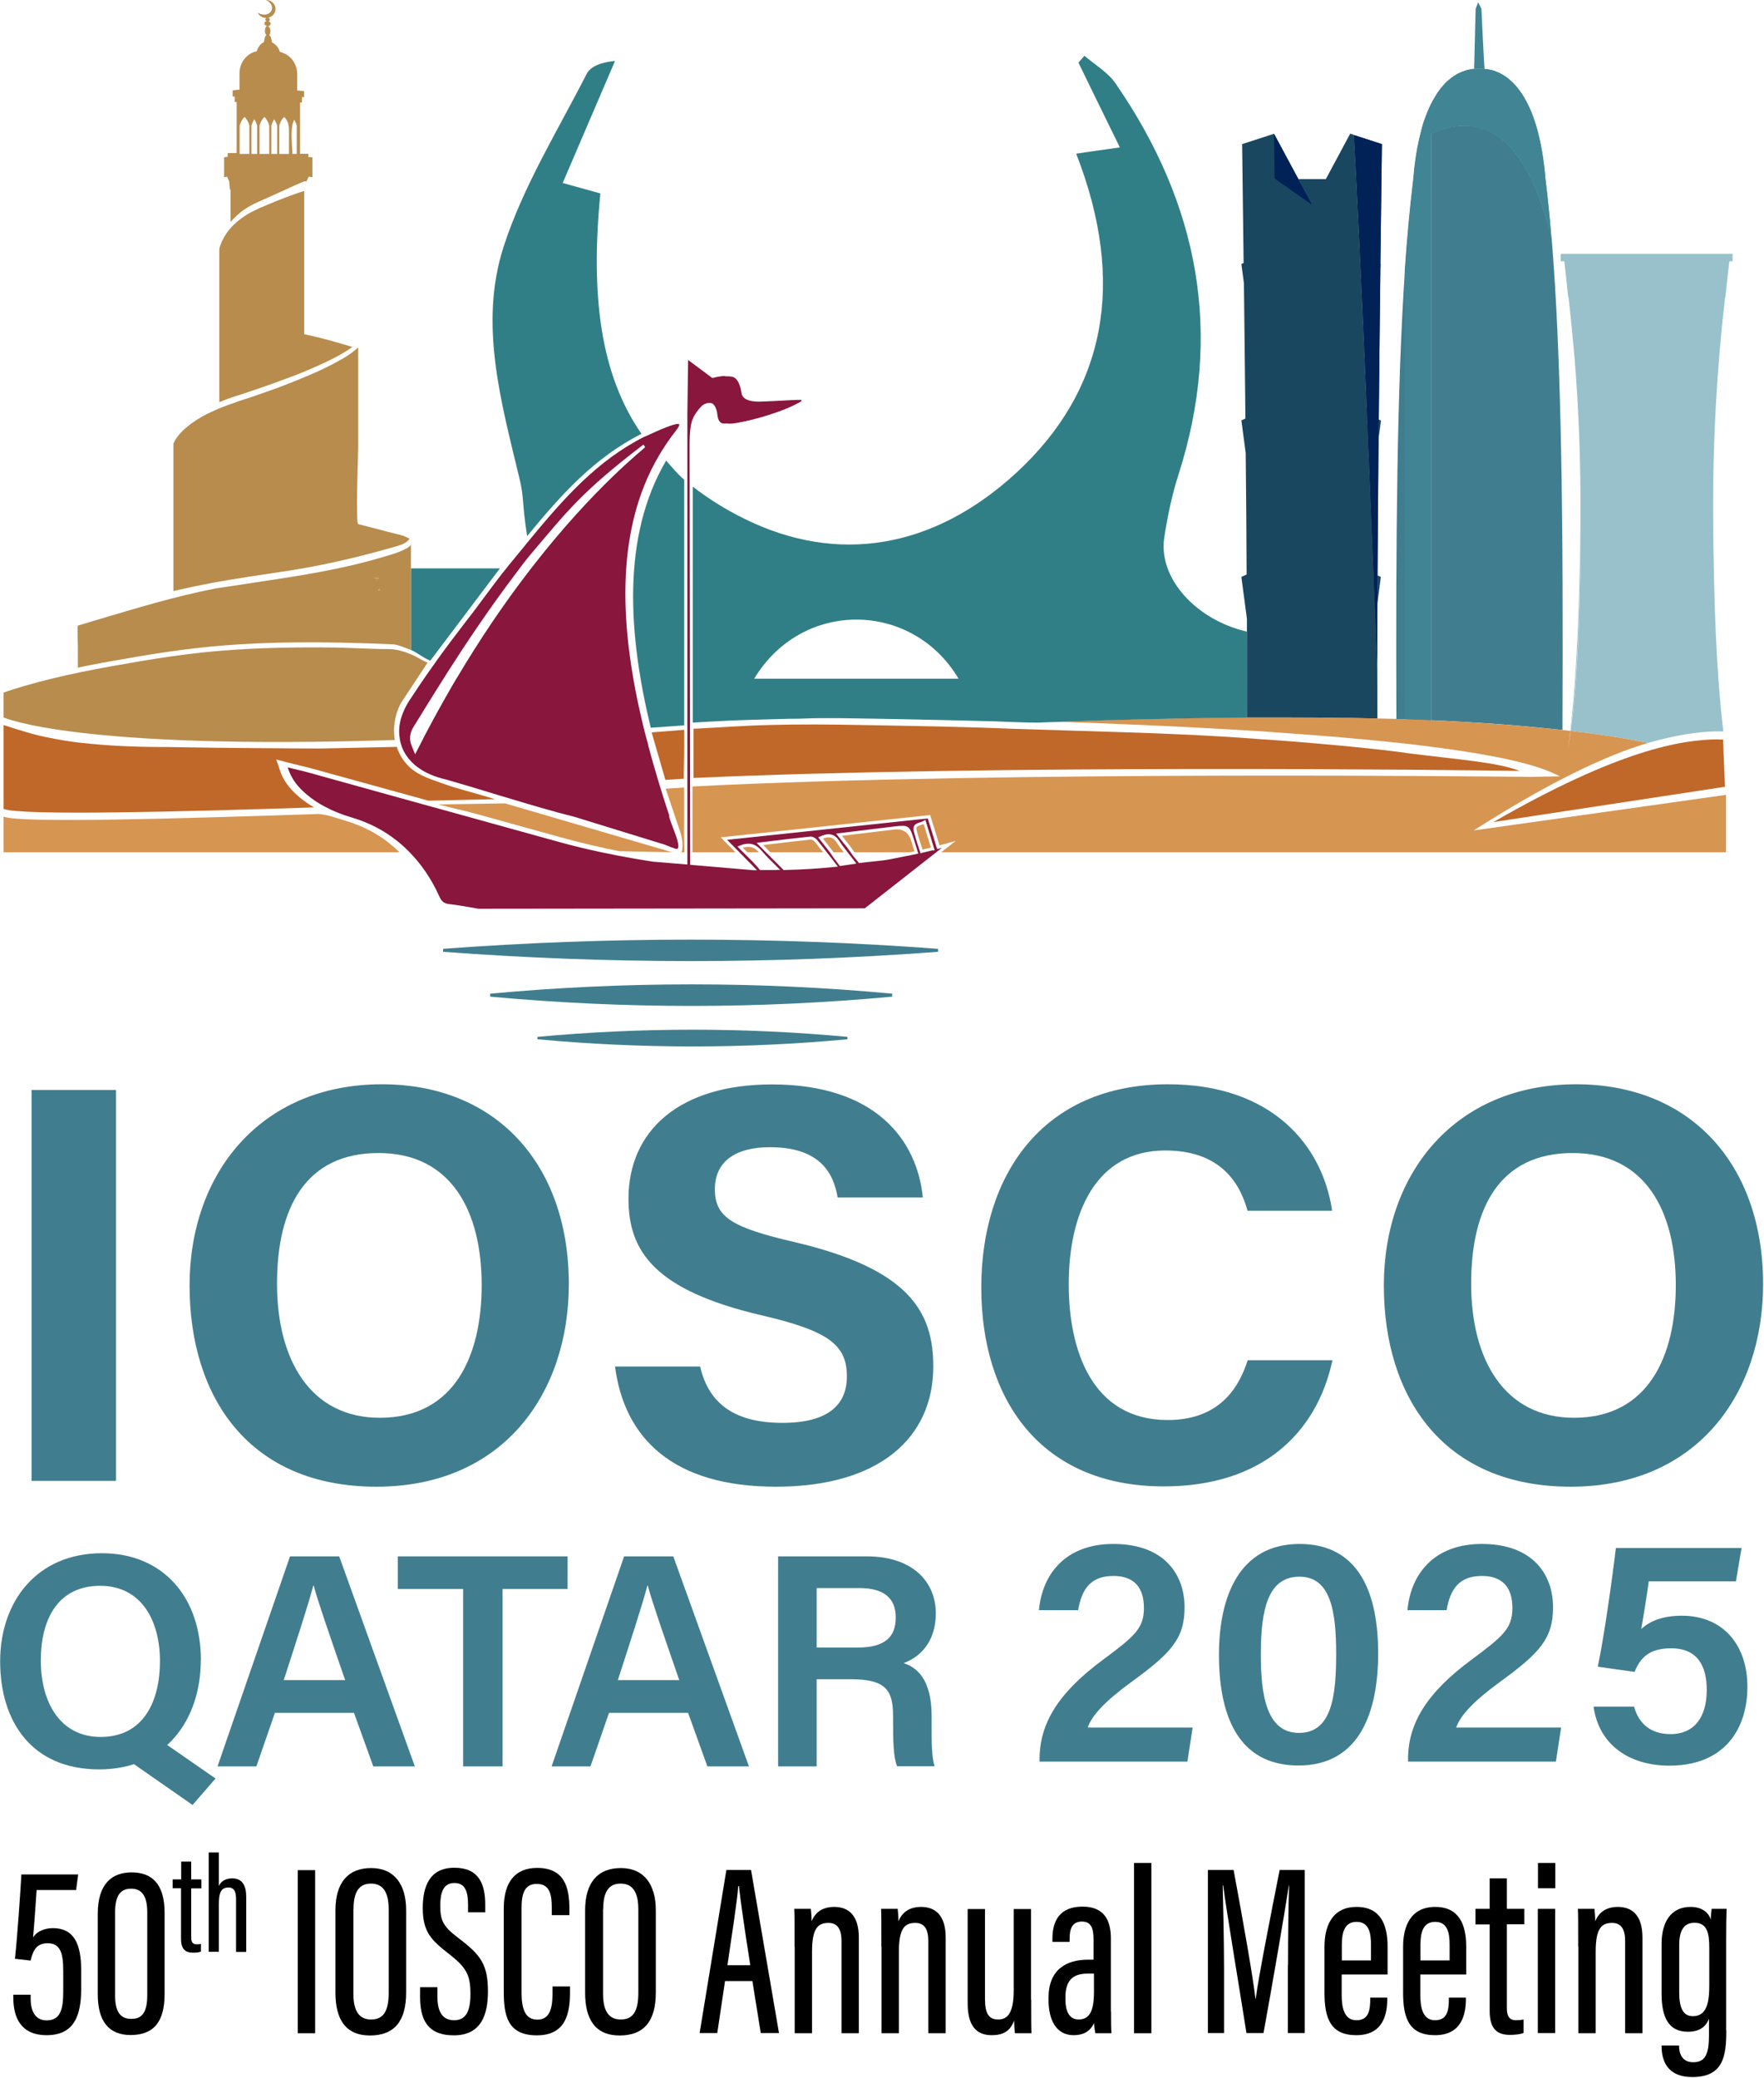<svg width="118" height="139" viewBox="0 0 118 139" fill="none" xmlns="http://www.w3.org/2000/svg">
<g clip-path="url(#clip0_1021_9291)">
<path d="M20.63 10.54V10.29H20.07V6.86C20.07 6.86 20.16 6.86 20.2 6.87V6.49C20.2 6.49 20.28 6.49 20.32 6.5C20.32 6.5 20.33 6.5 20.34 6.5V6.1C20.29 6.1 20.23 6.09 20.18 6.08C20.08 6.07 19.98 6.06 19.88 6.05V4.93C19.88 4.69 19.82 4.46 19.72 4.26C19.53 3.87 19.16 3.57 18.72 3.47C18.72 3.44 18.7 3.41 18.69 3.38C18.69 3.36 18.67 3.34 18.66 3.31C18.65 3.28 18.63 3.26 18.62 3.23C18.61 3.21 18.6 3.19 18.58 3.17C18.56 3.15 18.55 3.12 18.53 3.1C18.52 3.08 18.5 3.06 18.48 3.05C18.46 3.03 18.44 3.01 18.42 2.99C18.4 2.97 18.38 2.96 18.36 2.94C18.34 2.93 18.32 2.91 18.3 2.9C18.28 2.89 18.26 2.87 18.23 2.86C18.22 2.86 18.21 2.85 18.2 2.84L18.18 2.75L18.13 2.52C18.13 2.52 18.11 2.47 18.1 2.45C18.08 2.41 18.04 2.39 18.01 2.37C18.02 2.36 18.03 2.34 18.04 2.32C18.04 2.32 18.04 2.32 18.04 2.31C18.05 2.29 18.06 2.27 18.07 2.24C18.07 2.24 18.07 2.24 18.07 2.22C18.08 2.18 18.09 2.13 18.09 2.08C18.09 2.03 18.09 1.99 18.07 1.95C18.07 1.93 18.06 1.91 18.05 1.9C18.05 1.88 18.04 1.86 18.03 1.85C18.02 1.83 18 1.82 17.99 1.8C17.99 1.8 17.98 1.78 17.97 1.77C17.95 1.76 17.94 1.75 17.92 1.75C17.95 1.75 17.97 1.74 18 1.73C18 1.73 18.02 1.73 18.02 1.72C18.05 1.7 18.07 1.68 18.09 1.65C18.09 1.63 18.11 1.61 18.11 1.59C18.11 1.57 18.11 1.55 18.09 1.53C18.09 1.53 18.09 1.52 18.08 1.51C18.08 1.5 18.06 1.49 18.05 1.48C18.05 1.48 18.04 1.47 18.03 1.46C18.02 1.46 18 1.45 17.99 1.44C17.99 1.44 17.97 1.44 17.96 1.43C18 1.42 18.03 1.39 18.04 1.36C18.04 1.34 18.05 1.33 18.05 1.31C18.05 1.29 18.05 1.28 18.04 1.26C18.02 1.22 17.97 1.19 17.92 1.19C18.21 1.14 18.43 0.89 18.43 0.6C18.43 0.27 18.15 0 17.81 0H17.79C17.96 0.07 18.09 0.19 18.15 0.33C18.2 0.44 18.22 0.57 18.17 0.68C18.11 0.84 17.96 0.94 17.78 0.97C17.66 0.99 17.53 0.97 17.41 0.93C17.35 0.91 17.29 0.87 17.24 0.84C17.27 0.91 17.32 0.98 17.37 1.03C17.42 1.08 17.47 1.11 17.54 1.14C17.62 1.18 17.7 1.2 17.79 1.2C17.79 1.2 17.8 1.2 17.81 1.2C17.81 1.2 17.82 1.2 17.83 1.2C17.81 1.2 17.79 1.22 17.78 1.23C17.76 1.25 17.75 1.28 17.75 1.3C17.75 1.32 17.75 1.33 17.76 1.35C17.76 1.35 17.77 1.37 17.78 1.37C17.78 1.37 17.78 1.38 17.79 1.38C17.79 1.38 17.81 1.39 17.82 1.4C17.82 1.4 17.83 1.4 17.84 1.41C17.84 1.41 17.83 1.41 17.82 1.41C17.74 1.44 17.69 1.5 17.69 1.57C17.69 1.66 17.77 1.72 17.88 1.74C17.87 1.74 17.85 1.74 17.84 1.75C17.83 1.75 17.82 1.77 17.81 1.78C17.81 1.78 17.79 1.8 17.78 1.81C17.76 1.84 17.75 1.87 17.74 1.9V1.92C17.73 1.96 17.72 2.01 17.72 2.06C17.72 2.19 17.76 2.29 17.83 2.35C17.81 2.36 17.79 2.37 17.78 2.39C17.75 2.42 17.73 2.45 17.72 2.5L17.65 2.82C17.59 2.85 17.54 2.88 17.49 2.92C17.48 2.92 17.47 2.94 17.46 2.95C17.41 3 17.36 3.05 17.32 3.11C17.28 3.17 17.25 3.23 17.22 3.3C17.22 3.32 17.21 3.33 17.2 3.35C17.2 3.38 17.18 3.4 17.17 3.43C17.1 3.45 17.02 3.47 16.96 3.49C16.6 3.63 16.31 3.92 16.15 4.27C16.07 4.46 16.02 4.67 16.02 4.88V6C15.94 6 15.86 6.01 15.78 6.02C15.71 6.02 15.63 6.04 15.56 6.05V6.27V6.46C15.61 6.46 15.65 6.46 15.7 6.45V6.83C15.7 6.83 15.79 6.83 15.83 6.82V10.24H15.23V10.49C15.15 10.5 15.07 10.51 14.99 10.52V11.85C15.06 11.84 15.12 11.83 15.19 11.82L15.33 12.13L15.38 12.69C15.38 12.69 15.41 12.69 15.42 12.69V14.85C15.42 14.85 15.43 14.83 15.44 14.83C15.68 14.55 15.99 14.25 16.41 13.97C16.66 13.81 16.94 13.65 17.26 13.51C17.96 13.2 18.76 12.84 19.39 12.55C19.49 12.51 19.58 12.46 19.67 12.42C19.96 12.29 20.21 12.19 20.36 12.13C20.36 12.13 20.37 12.13 20.38 12.13C20.38 12.13 20.46 12.13 20.5 12.14L20.65 11.82C20.73 11.83 20.82 11.84 20.9 11.86V10.53C20.82 10.52 20.74 10.51 20.66 10.5L20.63 10.54ZM16.68 10.3H16.03V8.39C16.12 8.1 16.25 7.93 16.36 7.82C16.47 7.93 16.59 8.1 16.68 8.38V10.3ZM17.2 10.3H16.82V8.39C16.88 8.22 16.94 8.08 17.01 7.98C17.08 8.08 17.14 8.21 17.2 8.38V10.3ZM18.01 10.3H17.36V8.39C17.45 8.1 17.58 7.93 17.69 7.82C17.8 7.93 17.92 8.11 18.01 8.39V10.3ZM18.53 10.3H18.15V8.39C18.21 8.22 18.27 8.08 18.34 7.98C18.38 8.05 18.43 8.12 18.47 8.21C18.49 8.26 18.51 8.32 18.54 8.39V10.3H18.53ZM19.33 10.3H18.68V8.39C18.77 8.1 18.89 7.93 19.01 7.82C19.05 7.86 19.08 7.9 19.12 7.95C19.26 8.15 19.33 8.39 19.33 8.64V10.3ZM19.85 10.3H19.56C19.56 10.3 19.56 10.09 19.54 9.86C19.5 9.32 19.44 8.45 19.68 8.01C19.74 8.11 19.8 8.23 19.85 8.39V10.3Z" fill="#B78C4D"/>
<path d="M35.27 35.85C37.51 33.13 39.73 30.63 42.91 29.02C40.21 25.11 39.48 19.94 40.16 12.94C39.45 12.74 38.72 12.54 37.64 12.24C38.87 9.38 40 6.73 41.14 4.08C40.27 4.15 39.51 4.42 39.24 4.95C37.29 8.77 34.98 12.49 33.68 16.53C32.03 21.67 33.52 26.89 34.75 32.01C35.07 33.33 34.91 33.61 35.26 35.85H35.27Z" fill="#317F86"/>
<path d="M33.44 38.02C31.66 38.02 29.43 38.02 27.49 38.02V43.48C27.95 43.67 28.15 43.91 28.78 44.2L33.44 38.02Z" fill="#317F86"/>
<path d="M45.77 32.09C45.26 31.65 45 31.3 44.56 30.81C41.55 35.93 42.04 42.5 43.53 48.68C44.33 48.62 44.94 48.59 45.77 48.52C45.77 43.09 45.77 37.52 45.77 32.09Z" fill="#317F86"/>
<path d="M87.77 13.71V13.7L87.75 13.69L87.76 13.71H87.77Z" fill="#1A4760"/>
<path d="M90.29 16L90.26 15.97V16H90.29Z" fill="#1A4760"/>
<path d="M87.77 13.71H87.76V13.72L87.77 13.71Z" fill="#1A4760"/>
<path d="M90.16 16H90.21C90.21 16 90.21 15.95 90.21 15.93L87.74 13.75L87.7 13.82L90.15 16H90.16Z" fill="#1A4760"/>
<path d="M90.26 15.97L90.31 8.97C90.31 9.25 90.27 11.98 90.21 15.93L90.26 15.97Z" fill="#1A4760"/>
<path d="M90.26 16V15.98L90.21 15.94C90.21 15.96 90.21 15.99 90.21 16.01H90.26V16Z" fill="#1A4760"/>
<path d="M90.16 16H85.37L85.35 16.02H90.19L90.16 16Z" fill="#1A4760"/>
<path d="M85.32 16.04L85.36 16H85.32C85.32 16 85.32 16.03 85.32 16.04Z" fill="#1A4760"/>
<path d="M85.32 16.04C85.32 16.04 85.32 16.01 85.32 16H85.269V16.09L85.32 16.04Z" fill="#1A4760"/>
<path d="M90.31 16H90.29L90.31 16.02V16Z" fill="#1A4760"/>
<path d="M90.26 16.02H90.31L90.29 16H90.26V16.02Z" fill="#1A4760"/>
<path d="M90.21 16.02C90.21 16.02 90.21 16.01 90.21 16H90.16L90.18 16.02H90.2H90.21Z" fill="#1A4760"/>
<path d="M90.26 16.02V16H90.21C90.21 16 90.21 16.01 90.21 16.02H90.26Z" fill="#1A4760"/>
<path d="M92.37 17.66H92.34C92.34 17.74 92.34 17.83 92.34 17.92L92.37 17.66Z" fill="#1A4760"/>
<path d="M92.37 28.13L92.23 28.07C92.23 28.48 92.23 28.9 92.22 29.32L92.38 28.14L92.37 28.13Z" fill="#1A4760"/>
<path d="M92.37 38.59L92.14 38.49C92.14 39.15 92.14 39.8 92.13 40.42L92.37 38.59Z" fill="#1A4760"/>
<path d="M90.47 16.02H90.31V16.14H90.47V16.02Z" fill="#1A4760"/>
<path d="M85.22 8.95L83.09 9.64C83.09 9.64 83.13 12.91 83.19 17.59L83.04 17.66L83.21 18.94C83.24 21.68 83.28 24.81 83.31 28L83.04 28.12L83.33 30.31C83.36 33.09 83.38 35.86 83.39 38.43L83.04 38.59L83.41 41.39C83.41 41.68 83.41 41.97 83.41 42.25C83.41 44.57 83.41 46.56 83.41 48C84.06 48 84.7 48 85.34 48C85.51 48 85.67 48 85.84 48C85.89 48 85.94 48 86 48C87.25 48 88.49 48 89.7 48.03C89.91 48.03 90.11 48.03 90.32 48.03C90.93 48.04 91.54 48.05 92.14 48.07C92.14 47.16 92.13 46.02 92.13 44.72C92.09 43.69 92.05 42.59 92 41.45C91.96 40.46 91.92 39.43 91.88 38.37C91.79 36.01 91.69 33.51 91.58 30.98C91.54 29.89 91.49 28.79 91.44 27.7C91.34 25.24 91.23 22.81 91.13 20.51C91.08 19.31 91.02 18.14 90.97 17.02C90.82 13.78 90.68 10.99 90.56 9.02L90.32 8.94C90.32 8.94 90.32 8.94 90.32 8.96V8.94L88.69 11.98H86.86L87.78 13.69" fill="#1A4760"/>
<path d="M87.76 13.71L87.75 13.69L85.26 11.94" fill="#1A4760"/>
<path d="M90.26 16.08L90.21 16.04C90.21 16.04 90.21 16.1 90.21 16.13H90.31V16.01H90.26V16.08Z" fill="#1A4760"/>
<path d="M90.19 16.02L90.21 16.04C90.21 16.04 90.21 16.03 90.21 16.02H90.19Z" fill="#1A4760"/>
<path d="M90.21 16.04L90.26 16.08V16.01H90.21C90.21 16.01 90.21 16.02 90.21 16.03V16.04Z" fill="#1A4760"/>
<path d="M91.13 20.52C91.23 22.82 91.34 25.25 91.44 27.71L92.23 28.07C92.27 24.45 92.3 20.91 92.34 17.92L92 20.52H91.13Z" fill="#1A4760"/>
<path d="M91.57 30.98C91.67 33.5 91.77 36 91.87 38.37L92.14 38.49C92.16 35.6 92.18 32.45 92.21 29.31L91.99 30.98H91.57Z" fill="#1A4760"/>
<path d="M92.34 17.65C92.4 12.94 92.44 9.64 92.44 9.64L90.56 9.03C90.68 11 90.82 13.8 90.97 17.03L92.34 17.65Z" fill="#1A4760"/>
<path d="M91.99 41.45C92.03 42.6 92.08 43.69 92.12 44.72C92.12 43.43 92.12 41.98 92.13 40.42L92 41.45H91.99Z" fill="#1A4760"/>
<path d="M91.13 20.52H92L92.34 17.92C92.34 17.83 92.34 17.74 92.34 17.65L90.97 17.03C91.02 18.14 91.07 19.31 91.13 20.52Z" fill="#1A4760"/>
<path d="M91.57 30.98H91.99L92.21 29.31C92.21 28.89 92.21 28.48 92.22 28.06L91.43 27.7C91.48 28.79 91.52 29.88 91.57 30.98Z" fill="#1A4760"/>
<path d="M91.99 41.45L92.12 40.42C92.12 39.79 92.12 39.15 92.13 38.49L91.86 38.37C91.9 39.43 91.94 40.46 91.98 41.45H91.99Z" fill="#1A4760"/>
<path d="M87.75 13.69L86.46 11.99H86.85L85.22 8.95C85.22 8.95 85.24 10.07 85.26 11.94L87.75 13.69Z" fill="#1A4760"/>
<path d="M87.75 13.69L87.77 13.7L86.85 11.99H86.46L87.75 13.69Z" fill="#1A4760"/>
<path d="M90.56 9.03C90.68 11 90.82 13.8 90.97 17.03C91.02 18.14 91.07 19.31 91.13 20.52C91.23 22.82 91.34 25.25 91.44 27.71C91.49 28.8 91.53 29.89 91.58 30.99C91.68 33.51 91.78 36.01 91.88 38.38C91.92 39.44 91.96 40.47 92 41.46C92.04 42.61 92.09 43.7 92.13 44.73C92.13 43.44 92.13 41.99 92.14 40.43C92.14 39.8 92.14 39.16 92.15 38.5C92.17 35.61 92.19 32.46 92.22 29.32C92.22 28.9 92.22 28.49 92.23 28.07C92.27 24.45 92.3 20.91 92.34 17.92C92.34 17.83 92.34 17.74 92.34 17.65C92.4 12.94 92.44 9.64 92.44 9.64L90.56 9.03Z" fill="#002256"/>
<path d="M85.22 8.95C85.22 8.95 85.24 10.07 85.26 11.94L87.75 13.69H87.77V13.7L86.85 11.99L85.22 8.95Z" fill="#002256"/>
<path d="M105.08 48.75C105.54 45.15 105.67 41.15 105.71 36.79C105.71 36.16 105.71 35.54 105.71 34.93C105.67 39.89 105.53 44.46 105.08 48.56C105.07 48.68 105.05 48.79 105.04 48.9C105.04 48.9 105.05 48.9 105.06 48.9C105.06 48.85 105.07 48.81 105.08 48.76V48.75Z" fill="#99C1CB"/>
<path d="M107.3 16.98H104.4V17.48H104.64C104.73 18.26 104.82 19.05 104.9 19.87H104.92C105.07 21.16 105.2 22.49 105.32 23.87C105.6 27.25 105.75 30.89 105.72 34.77C105.72 34.82 105.72 34.88 105.72 34.93C105.72 35.54 105.72 36.17 105.72 36.79C105.68 41.15 105.55 45.16 105.09 48.75C105.09 48.8 105.08 48.85 105.07 48.89C106.96 49.11 108.69 49.38 110.24 49.7C112.1 49.16 113.54 48.97 114.59 48.93C114.84 48.93 115.07 48.92 115.28 48.93C114.78 44.69 114.64 39.94 114.6 34.76C114.56 29.31 114.88 24.32 115.4 19.87H115.42C115.5 19.06 115.59 18.26 115.68 17.48H115.9V16.98H107.32H107.3Z" fill="#99C1CB"/>
<path d="M98.96 4.61C99.03 4.61 99.14 4.6 99.27 4.61C99.28 4.61 99.29 4.61 99.31 4.61C99.25 4.05 99.1 0.59 99.1 0.59L98.88 0.15L98.71 0.59L98.61 4.61C98.76 4.6 98.88 4.61 98.96 4.61Z" fill="#418594"/>
<path d="M98.48 4.62C98.48 4.62 98.56 4.62 98.6 4.61C98.56 4.61 98.52 4.61 98.48 4.62C98.45 4.62 98.41 4.62 98.37 4.63C98.41 4.63 98.44 4.62 98.48 4.61V4.62Z" fill="#407E8F"/>
<path d="M93.981 18.07C93.451 25.89 93.361 36.07 93.41 48.11C93.6 48.11 93.79 48.12 93.981 48.13V18.07Z" fill="#407E8F"/>
<path d="M95.74 6.92C95.74 6.92 95.73 6.94 95.72 6.96C95.72 6.96 95.73 6.94 95.74 6.92Z" fill="#407E8F"/>
<path d="M98.96 4.62C99.03 4.62 99.14 4.61 99.27 4.62C99.14 4.62 99.03 4.62 98.96 4.62Z" fill="#407E8F"/>
<path d="M103.78 15.87C103.36 14.18 102.88 12.85 102.35 11.8C101.96 11.03 101.54 10.42 101.12 9.94C100.21 8.92 99.231 8.5 98.29 8.42C97.9 8.39 97.51 8.42 97.141 8.48C96.641 8.57 96.16 8.74 95.731 8.94V48.18C95.951 48.18 96.18 48.2 96.4 48.21C96.96 48.24 97.51 48.26 98.061 48.3C99.201 48.36 100.31 48.44 101.38 48.53C101.94 48.58 102.49 48.62 103.03 48.68C103.54 48.73 104.03 48.78 104.52 48.83C104.58 35.3 104.47 24.08 103.79 15.87H103.78Z" fill="#407E8F"/>
<g style="mix-blend-mode:overlay" opacity="0.55">
<path d="M97.39 5C97.33 5.04 97.26 5.08 97.2 5.12C97.26 5.08 97.33 5.03 97.39 5Z" fill="#407E8F"/>
</g>
<path d="M95.72 8.95C96.15 8.75 96.63 8.58 97.13 8.49C97.19 7.69 97.25 6.91 97.31 6.17C97.33 5.76 97.36 5.38 97.39 5.01C97.33 5.05 97.26 5.09 97.2 5.13C97.18 5.14 97.16 5.16 97.15 5.17C97.1 5.2 97.06 5.24 97.01 5.28C96.99 5.3 96.97 5.32 96.94 5.33C96.89 5.37 96.85 5.41 96.8 5.45C96.78 5.47 96.76 5.49 96.74 5.51C96.68 5.57 96.61 5.64 96.55 5.71C96.49 5.78 96.42 5.86 96.36 5.94C96.34 5.97 96.32 6 96.3 6.02C96.26 6.08 96.21 6.14 96.17 6.2C96.15 6.23 96.12 6.27 96.1 6.31C96.06 6.37 96.02 6.44 95.98 6.51C95.96 6.55 95.94 6.58 95.91 6.62C95.86 6.71 95.8 6.81 95.75 6.92C95.75 6.93 95.74 6.94 95.73 6.96V8.95H95.72Z" fill="#407E8F"/>
<path d="M101.86 6.36C101.96 7.07 102.05 7.88 102.1 8.78C102.19 9.74 102.27 10.75 102.34 11.81C102.87 12.85 103.36 14.18 103.77 15.88C103.66 14.51 103.53 13.23 103.38 12.03C103.15 9.21 102.55 7.45 101.85 6.36H101.86Z" fill="#407E8F"/>
<path d="M102.1 8.78C102.04 7.87 101.96 7.07 101.86 6.36C101.57 5.91 101.27 5.57 100.97 5.32C101.02 6.77 101.07 8.31 101.11 9.94C101.54 10.42 101.95 11.03 102.34 11.8C102.27 10.74 102.18 9.73 102.1 8.77V8.78Z" fill="#407E8F"/>
<path d="M97.31 6.17C97.25 6.91 97.19 7.69 97.13 8.49C97.5 8.42 97.89 8.39 98.28 8.43C98.31 7.12 98.34 5.85 98.37 4.64C98.17 4.67 97.94 4.74 97.69 4.85C97.59 4.89 97.49 4.94 97.39 5C97.36 5.37 97.33 5.76 97.31 6.16V6.17Z" fill="#407E8F"/>
<path d="M100.97 5.32C100.33 4.78 99.71 4.64 99.3 4.61C99.7 4.64 100.32 4.78 100.97 5.32Z" fill="#407E8F"/>
<g style="mix-blend-mode:overlay" opacity="0.55">
<path d="M100.97 5.32C100.33 4.78 99.71 4.64 99.3 4.61C99.7 4.64 100.32 4.78 100.97 5.32Z" fill="#407E8F"/>
</g>
<path d="M98.38 4.64C98.35 5.85 98.31 7.11 98.29 8.43C99.23 8.51 100.2 8.93 101.12 9.95C101.08 8.32 101.03 6.77 100.98 5.33C100.34 4.79 99.72 4.65 99.31 4.62C99.31 4.66 99.31 4.68 99.32 4.69C99.38 4.86 98.6 4.91 98.6 4.91V4.62C98.6 4.62 98.53 4.62 98.48 4.63C98.45 4.63 98.41 4.63 98.37 4.65L98.38 4.64Z" fill="#407E8F"/>
<path d="M99.32 4.68C99.32 4.68 99.32 4.64 99.31 4.61C99.3 4.61 99.29 4.61 99.27 4.61C99.14 4.61 99.03 4.61 98.96 4.61C98.88 4.61 98.76 4.6 98.61 4.61V4.9C98.61 4.9 99.38 4.84 99.32 4.68Z" fill="#407E8F"/>
<path d="M95.72 48.19V8.95C95.43 9.09 95.15 9.23 94.91 9.38C94.91 9.38 94.91 9.37 94.91 9.36C94.91 9.36 94.91 9.37 94.91 9.38C94.74 10.14 94.61 11.01 94.53 12.03C94.31 13.85 94.12 15.86 93.97 18.07V48.13C94.56 48.15 95.14 48.17 95.71 48.2L95.72 48.19Z" fill="#407E8F"/>
<path d="M95.72 8.95V6.96C95.72 6.96 95.72 6.96 95.72 6.97C95.65 7.1 95.59 7.25 95.53 7.39C95.51 7.43 95.49 7.48 95.47 7.53C95.41 7.68 95.35 7.84 95.29 8C95.29 8.02 95.28 8.03 95.27 8.05C95.21 8.22 95.16 8.4 95.11 8.59C95.1 8.64 95.08 8.7 95.07 8.75C95.02 8.95 94.97 9.15 94.92 9.36C94.92 9.36 94.92 9.37 94.92 9.38C95.16 9.23 95.44 9.09 95.73 8.95H95.72Z" fill="#407E8F"/>
<g style="mix-blend-mode:overlay" opacity="0.55">
<path d="M95.72 8.95V6.96C95.72 6.96 95.72 6.96 95.72 6.97C95.65 7.1 95.59 7.25 95.53 7.39C95.51 7.43 95.49 7.48 95.47 7.53C95.41 7.68 95.35 7.84 95.29 8C95.29 8.02 95.28 8.03 95.27 8.05C95.21 8.22 95.16 8.4 95.11 8.59C95.1 8.64 95.08 8.7 95.07 8.75C95.02 8.95 94.97 9.15 94.92 9.36C94.92 9.36 94.92 9.37 94.92 9.38C95.16 9.23 95.44 9.09 95.73 8.95H95.72Z" fill="#407E8F"/>
</g>
<path d="M103.39 12.03C103.16 9.21 102.56 7.45 101.86 6.36C101.57 5.91 101.27 5.57 100.97 5.32C100.33 4.78 99.71 4.64 99.3 4.61C99.29 4.61 99.28 4.61 99.26 4.61C99.13 4.61 99.02 4.61 98.95 4.61C98.87 4.61 98.75 4.6 98.6 4.61C98.56 4.61 98.52 4.61 98.48 4.62C98.45 4.62 98.41 4.62 98.37 4.64C98.17 4.67 97.94 4.74 97.69 4.85C97.59 4.89 97.49 4.94 97.39 5C97.33 5.04 97.26 5.08 97.2 5.12C97.18 5.13 97.16 5.15 97.15 5.16C97.1 5.19 97.06 5.23 97.01 5.27C96.99 5.29 96.97 5.31 96.94 5.32C96.89 5.36 96.85 5.4 96.8 5.44C96.78 5.46 96.76 5.48 96.74 5.5C96.68 5.56 96.61 5.63 96.55 5.7C96.49 5.77 96.42 5.85 96.36 5.93C96.34 5.96 96.32 5.99 96.3 6.01C96.26 6.07 96.21 6.13 96.17 6.19C96.15 6.22 96.12 6.26 96.1 6.3C96.06 6.36 96.02 6.43 95.98 6.5C95.96 6.54 95.94 6.57 95.91 6.61C95.86 6.7 95.8 6.8 95.75 6.91C95.75 6.92 95.74 6.93 95.73 6.95C95.73 6.95 95.73 6.95 95.73 6.96C95.66 7.09 95.6 7.24 95.54 7.38C95.52 7.42 95.5 7.47 95.48 7.52C95.42 7.67 95.36 7.83 95.3 7.99C95.3 8.01 95.29 8.02 95.28 8.04C95.22 8.21 95.17 8.39 95.12 8.58C95.11 8.63 95.09 8.69 95.08 8.74C95.03 8.94 94.98 9.14 94.93 9.35C94.93 9.35 94.93 9.36 94.93 9.37C94.76 10.13 94.63 11 94.55 12.02C94.33 13.84 94.14 15.85 93.99 18.06V48.12C94.58 48.14 95.16 48.16 95.73 48.19V8.95C96.16 8.75 96.64 8.58 97.14 8.49C97.51 8.42 97.9 8.39 98.29 8.43C99.23 8.51 100.2 8.93 101.12 9.95C101.55 10.43 101.96 11.04 102.35 11.81C102.88 12.85 103.37 14.18 103.78 15.88C103.67 14.51 103.54 13.23 103.39 12.03Z" fill="#418594"/>
<path d="M25.1 38.6L25.03 38.67C25.03 38.67 25.09 38.67 25.13 38.67L25.1 38.6Z" fill="#B78C4D"/>
<path d="M25.46 39.5L25.41 39.37L25.3 39.49C25.36 39.49 25.41 39.49 25.47 39.49L25.46 39.5Z" fill="#B78C4D"/>
<path d="M25.36 38.68C25.28 38.68 25.21 38.68 25.13 38.68L25.2 38.86L25.36 38.69V38.68Z" fill="#B78C4D"/>
<path d="M25.67 36.83H25.65C25.65 36.83 25.62 36.84 25.6 36.85C25.62 36.85 25.64 36.84 25.66 36.83H25.67Z" fill="#B87D2E"/>
<path d="M15.86 26.47C17 26.1 18.1 25.72 19.11 25.34C19.2 25.31 19.29 25.27 19.38 25.24C19.43 25.22 19.48 25.2 19.53 25.18H19.55C19.82 25.07 20.09 24.97 20.35 24.86C21.14 24.53 21.85 24.21 22.44 23.9C22.89 23.66 23.27 23.43 23.57 23.21C22.85 22.99 21.47 22.58 20.35 22.36V12.78C20.35 12.78 20.35 12.78 20.34 12.78C20.33 12.78 20.3 12.79 20.23 12.81C20.01 12.88 19.46 13.06 18.51 13.44C18.2 13.56 17.86 13.71 17.46 13.88C17.38 13.91 17.3 13.95 17.22 13.99C16.9 14.13 16.61 14.29 16.37 14.45C16.26 14.52 16.16 14.6 16.06 14.67C16.03 14.69 16.01 14.71 15.98 14.73C15.91 14.78 15.85 14.84 15.79 14.89C15.79 14.89 15.78 14.89 15.78 14.9C15.74 14.94 15.7 14.98 15.66 15.01C15.63 15.04 15.61 15.06 15.58 15.09C15.51 15.16 15.45 15.23 15.39 15.3C15.39 15.3 15.38 15.32 15.37 15.32C14.78 16.03 14.67 16.65 14.67 16.65V26.9C15.01 26.76 15.39 26.62 15.81 26.48C15.83 26.48 15.84 26.47 15.86 26.46V26.47Z" fill="#B78C4D"/>
<path d="M23.97 22.88C23.97 22.88 23.97 22.88 23.96 22.89C23.96 22.89 23.96 22.89 23.97 22.89V22.88Z" fill="#B78C4D"/>
<path d="M14.18 38.99C15.83 38.69 17.49 38.45 19.15 38.2C21.59 37.83 23.97 37.27 26.35 36.59C26.7 36.49 27.19 36.37 27.39 36.04C26.98 35.78 26.43 35.71 25.96 35.58C25.29 35.4 24.63 35.23 23.96 35.06C23.78 35.01 23.96 30.42 23.96 29.92C23.96 27.69 23.96 25.47 23.96 23.24C23.94 23.26 23.91 23.29 23.88 23.31C23.69 23.48 23.44 23.67 23.14 23.86C23.09 23.89 23.05 23.92 22.99 23.95C22.95 23.98 22.9 24 22.85 24.03C22.19 24.42 21.34 24.83 20.34 25.24C20.11 25.34 19.87 25.43 19.63 25.53C19.59 25.55 19.55 25.56 19.51 25.58C19.4 25.62 19.29 25.66 19.18 25.71C18.75 25.88 18.31 26.04 17.85 26.2C17.23 26.42 16.59 26.64 15.93 26.85C15.9 26.85 15.88 26.87 15.85 26.88C15.83 26.88 15.82 26.89 15.8 26.9C15.38 27.04 15.01 27.18 14.66 27.32C14.26 27.49 13.9 27.66 13.59 27.83C13.45 27.91 13.32 27.98 13.2 28.06C11.83 28.92 11.6 29.68 11.6 29.68V31.45C11.6 34.15 11.6 36.84 11.6 39.54C11.64 39.53 11.69 39.52 11.73 39.51C12.54 39.32 13.35 39.15 14.16 39L14.18 38.99Z" fill="#B78C4D"/>
<path d="M14.3 39.37C14.3 39.37 14.39 39.36 14.43 39.35C14.46 39.35 14.49 39.34 14.52 39.33C14.45 39.34 14.37 39.36 14.3 39.37Z" fill="#B78C4D"/>
<path d="M27.27 36.64C26.71 36.97 26.06 37.13 25.45 37.31C22.74 38.11 19.94 38.53 17.16 38.95C16.25 39.09 15.35 39.22 14.44 39.36C11.71 39.89 9.03 40.71 6.37 41.5C5.98 41.62 5.6 41.73 5.21 41.85C5.17 41.86 5.21 43.25 5.21 43.34V44.66C5.46 44.61 5.71 44.56 5.98 44.5C6.44 44.41 6.92 44.32 7.43 44.23C12.47 43.34 16.41 42.67 26.29 43.1C26.42 43.1 26.67 43.17 27 43.29C27.14 43.34 27.31 43.41 27.49 43.48V36.4C27.49 36.48 27.4 36.56 27.27 36.63V36.64ZM25.13 38.67C25.13 38.67 25.07 38.67 25.03 38.67L25.1 38.6L25.13 38.67C25.21 38.67 25.28 38.67 25.36 38.67L25.2 38.84L25.13 38.66V38.67ZM25.29 39.49L25.4 39.37L25.45 39.5C25.39 39.5 25.34 39.5 25.28 39.5L25.29 39.49Z" fill="#B78C4D"/>
<path d="M26.89 46.92C26.56 47.43 26.23 48.43 26.41 49.5C5.02 50.19 0.24 47.99 0.24 47.99V47.76V46.33C0.67 46.17 1.11 46.04 1.55 45.91C2.84 45.53 4.15 45.22 5.46 44.95C6.81 44.67 8.17 44.44 9.52 44.21C10.87 43.98 12.23 43.79 13.59 43.64C14.96 43.5 16.34 43.41 17.71 43.36C19.09 43.31 20.47 43.3 21.85 43.31C23.24 43.31 24.62 43.42 26 43.42C26.5 43.42 27 43.57 27.47 43.76C28 43.98 28.07 44.1 28.6 44.33" fill="#B78C4D"/>
<path d="M0.24 54.62V57.01H26.72C25.72 56.02 24.52 55.32 23.1 54.9C22.28 54.65 21.98 54.52 21.33 54.45C12.27 54.75 1.36 55.08 0.25 54.63L0.24 54.62Z" fill="#D79552"/>
<path d="M45.42 55.4C45.69 56.11 45.7 56.71 45.59 57.01H45.79L45.76 55.98C45.76 54.76 45.76 53.9 45.76 52.68C45.29 52.71 44.99 52.73 44.53 52.76" fill="#D79552"/>
<path d="M105.06 48.9C105.06 48.9 105.05 48.9 105.04 48.9C104.99 49.29 104.95 49.69 104.9 50.07C104.96 49.69 105.01 49.29 105.07 48.9H105.06Z" fill="#D79552"/>
<path d="M0.24 48.51V50.07V50.43V54.11C1.35 54.57 11.96 54.31 21.01 54.01C20.64 53.8 20.31 53.56 20 53.3C19.53 52.9 19.19 52.5 18.95 52.06C18.81 51.8 18.71 51.52 18.63 51.22L18.47 50.8L19.22 51C19.42 51.05 19.62 51.1 19.82 51.15C20.25 51.25 20.65 51.35 21.05 51.46C21.35 51.54 21.65 51.63 21.95 51.71C24.28 52.35 26.33 52.92 28.66 53.56L33.1 53.46C32.91 53.4 33 53.43 32.82 53.37C31.67 53.02 30.51 52.74 29.73 52.45C28.95 52.16 28.01 51.92 27.34 51.26C27.1 51.02 26.89 50.75 26.73 50.42C26.71 50.37 26.68 50.32 26.66 50.27C26.59 50.12 26.59 50.14 26.55 49.96L21.5 50.07C20.3 50.07 19.1 50.06 17.91 50.05C15.65 50.04 13.38 50.01 11.12 49.97C9.16 49.97 7.37 49.91 5.24 49.67C4.54 49.59 4.01 49.49 3.39 49.37C2.3 49.17 1.29 48.84 0.24 48.5V48.51Z" fill="#C06829"/>
<path d="M44.51 52.17C44.97 52.14 45.26 52.12 45.74 52.09C45.74 51.3 45.77 50.75 45.77 49.96C45.77 49.89 45.77 49.82 45.77 49.74C45.77 49.29 45.77 49.27 45.77 48.82C44.94 48.89 44.39 48.93 43.59 48.99" fill="#C06829"/>
<path d="M46.32 57.01H49.19L48.21 56.01L48.42 55.99L62.22 54.52L62.42 55.16C62.56 55.61 62.7 56.06 62.83 56.51C62.83 56.52 62.83 56.54 62.84 56.55L62.92 56.53C63.09 56.48 63.26 56.44 63.43 56.39L63.93 56.25L62.96 57.01H115.46V53.17L98.58 55.55C103.55 52.38 107.39 50.53 110.24 49.7C108.69 49.38 106.96 49.11 105.07 48.89C105.02 49.28 104.96 49.68 104.9 50.06C104.95 49.67 105 49.28 105.04 48.89C104.86 48.87 104.69 48.85 104.51 48.83C104.02 48.78 103.53 48.72 103.02 48.68C102.48 48.63 101.93 48.58 101.37 48.53C100.3 48.44 99.19 48.37 98.05 48.3C97.51 48.27 96.95 48.24 96.39 48.21C96.17 48.2 95.94 48.19 95.72 48.18C95.15 48.16 94.56 48.13 93.98 48.11C93.79 48.11 93.6 48.1 93.41 48.09C92.99 48.08 92.56 48.07 92.13 48.06C91.53 48.05 90.93 48.03 90.31 48.02C90.1 48.02 89.9 48.02 89.69 48.02C88.48 48 87.24 47.99 85.99 47.99C85.94 47.99 85.89 47.99 85.83 47.99C85.66 47.99 85.5 47.99 85.33 47.99C84.69 47.99 84.05 47.99 83.4 47.99C82.35 47.99 81.29 48.01 80.22 48.03C79.52 48.04 78.81 48.06 78.11 48.07C77.77 48.07 77.44 48.08 77.1 48.09C76.16 48.11 75.21 48.14 74.26 48.17C74.17 48.17 74.09 48.17 74.01 48.17C72.97 48.2 71.93 48.24 70.88 48.28C75.45 48.44 79.66 48.63 83.4 48.86C84.06 48.9 84.71 48.94 85.35 48.99L86 49.04C87.27 49.13 88.5 49.22 89.67 49.32L90.32 49.38C90.95 49.44 91.56 49.49 92.16 49.55C92.59 49.59 93 49.64 93.42 49.68L93.98 49.74C94.54 49.8 95.09 49.87 95.63 49.94C95.89 49.97 96.15 50.01 96.4 50.04H103H101.35H96.4C100.04 50.53 102.57 51.1 103.92 51.73L104.35 51.93L102.38 51.97C102.02 51.97 67.46 51.53 46.32 52.61" fill="#D79552"/>
<path d="M93.98 50.35C93.45 50.28 92.9 50.22 92.34 50.15L91.78 50.09C91.37 50.05 90.95 50 90.52 49.96C89.92 49.9 89.3 49.84 88.68 49.79L88.03 49.73C86.86 49.63 85.63 49.53 84.36 49.45L83.71 49.4C83.07 49.36 82.42 49.31 81.76 49.27C77.63 49.02 72.86 48.92 67.73 48.75C64.39 48.61 61.05 48.56 57.71 48.5C55.6 48.46 53.48 48.44 51.37 48.5C49.69 48.54 48.07 48.67 46.39 48.75V52.04C66.27 51.14 97.26 51.5 101.66 51.57C100.14 50.98 97.6 50.82 93.97 50.36L93.98 50.35Z" fill="#C06829"/>
<path d="M29.64 63.47V63.67C35.15 64.08 40.69 64.29 46.22 64.29C51.75 64.29 57.28 64.08 62.75 63.67V63.47C51.79 62.65 40.64 62.65 29.64 63.47Z" fill="#407E8F"/>
<path d="M32.79 66.47V66.67C37.26 67.08 41.76 67.29 46.25 67.29C50.74 67.29 55.23 67.08 59.68 66.67V66.47C50.8 65.64 41.76 65.64 32.79 66.47Z" fill="#407E8F"/>
<path d="M35.949 69.36V69.52C39.399 69.84 42.869 70 46.329 70C49.789 70 53.249 69.84 56.689 69.52V69.36C49.839 68.72 42.859 68.72 35.949 69.36Z" fill="#407E8F"/>
<path d="M54.23 56.16C53.38 56.25 52.53 56.35 51.63 56.46L51.05 56.53L51.34 56.82C51.4 56.89 51.46 56.95 51.53 57.01H55.06C54.88 56.78 54.7 56.55 54.52 56.33C54.45 56.24 54.31 56.15 54.24 56.16H54.23Z" fill="#D79552"/>
<path d="M59.81 55.49L56.32 55.91C56.41 56.02 56.5 56.13 56.58 56.24C56.8 56.51 56.99 56.76 57.16 57.01H60.85L61.17 56.95L60.96 56.26C60.78 55.68 60.397 55.423 59.81 55.49Z" fill="#D79552"/>
<path d="M55.05 56.09C55.13 56.19 55.21 56.3 55.29 56.4C55.45 56.61 55.61 56.81 55.76 57.01H56.44C56.27 56.8 56.11 56.58 55.97 56.36C55.74 56.01 55.49 55.93 55.06 56.09H55.05Z" fill="#D79552"/>
<path d="M49.69 56.71C49.79 56.81 49.89 56.91 49.99 57.01H50.76C50.45 56.66 50.14 56.57 49.69 56.71Z" fill="#D79552"/>
<path d="M61.59 55.19C61.36 55.26 61.25 55.3 61.32 55.56C61.4 55.87 61.5 56.17 61.6 56.49C61.64 56.6 61.67 56.71 61.71 56.83C61.9 56.79 62.08 56.74 62.27 56.7L61.79 55.12C61.73 55.15 61.66 55.17 61.6 55.19H61.59Z" fill="#D79552"/>
<path d="M62.96 56.73L62.71 56.8L62.67 56.72C62.67 56.72 62.63 56.63 62.62 56.58C62.49 56.13 62.35 55.68 62.21 55.23L62.06 54.75L48.64 56.18L49.47 57.02L50.64 58.21H50.39L46.17 57.85C46.17 54.03 46.13 31.08 46.13 30.49C46.13 30.31 46.13 30.14 46.13 29.96C46.13 29.44 46.13 28.9 46.23 28.39C46.31 27.94 46.59 27.53 46.9 27.2C47.06 27.02 47.39 26.89 47.62 26.98C47.82 27.05 47.96 27.44 47.98 27.69C48.01 28 48.09 28.2 48.25 28.29C48.31 28.32 48.38 28.34 48.47 28.33H48.62C48.89 28.36 49.13 28.32 49.4 28.27C50.46 28.09 52.56 27.49 53.6 26.84C53.63 26.82 53.62 26.8 53.62 26.79C53.62 26.78 53.61 26.75 53.57 26.75C53.36 26.74 52.86 26.77 52.3 26.8C51.88 26.82 51.42 26.85 50.99 26.86C50.94 26.86 49.69 26.98 49.6 26.29C49.57 26.02 49.41 25.3 49 25.21C48.88 25.18 48.74 25.17 48.58 25.17H48.47V25.15C48.27 25.16 48.06 25.19 47.85 25.24C47.8 25.25 47.74 25.27 47.69 25.28H47.64L46.03 24.08L45.98 27.68V28.54V30.15C45.98 30.81 45.98 54.55 45.98 57.83L43.67 57.64C42.9 57.52 42.13 57.39 41.36 57.24C41 57.17 40.63 57.09 40.27 57.02C39.29 56.81 38.31 56.58 37.35 56.31L31.65 54.73C30.49 54.41 29.33 54.09 28.17 53.77C25.88 53.13 23.58 52.5 21.29 51.86C21.16 51.82 21.03 51.79 20.91 51.75C20.51 51.64 20.11 51.54 19.68 51.44C19.54 51.41 19.4 51.37 19.25 51.33C19.32 51.58 19.42 51.81 19.55 52.03C19.77 52.42 20.08 52.78 20.51 53.14C20.89 53.46 21.31 53.75 21.79 53.99C22.31 54.27 22.9 54.5 23.58 54.7C25.08 55.15 26.35 55.93 27.4 57.01C28.19 57.82 28.86 58.79 29.38 59.95C29.54 60.31 29.71 60.44 30.06 60.48C30.52 60.53 30.99 60.61 31.44 60.69C31.63 60.72 31.82 60.76 32.01 60.79L57.85 60.76L62.63 57.01L63 56.72C63 56.72 62.98 56.72 62.97 56.72L62.96 56.73ZM51.94 58.2C51.72 58.2 51.49 58.2 51.27 58.2C51.14 58.2 51.01 58.2 50.89 58.2H50.84L50.81 58.16C50.52 57.81 50.21 57.5 49.88 57.18C49.82 57.12 49.77 57.06 49.71 57.01C49.62 56.92 49.53 56.83 49.44 56.74L49.33 56.63L49.47 56.57C50.09 56.32 50.53 56.42 50.94 56.9C50.97 56.94 51.01 56.97 51.04 57.01C51.3 57.31 51.58 57.59 51.88 57.88L52.19 58.19H51.95L51.94 58.2ZM55.86 57.99C55.26 58.05 54.76 58.09 54.29 58.12C53.71 58.16 53.11 58.18 52.46 58.2H52.42L52.39 58.17C52.02 57.8 51.64 57.42 51.24 57.02C51.22 57 51.21 56.99 51.19 56.97L50.61 56.38L51.6 56.26C52.5 56.15 53.35 56.05 54.21 55.96C54.37 55.95 54.57 56.07 54.67 56.2C54.88 56.46 55.09 56.73 55.31 57.01C55.41 57.14 55.51 57.27 55.62 57.41L56.05 57.97L55.87 57.99H55.86ZM56.18 57.93L55.81 57.44C55.7 57.3 55.61 57.15 55.51 57.01C55.39 56.85 55.26 56.69 55.13 56.52C55.02 56.38 54.91 56.25 54.81 56.11L54.73 56.01L54.85 55.96C55.27 55.77 55.75 55.65 56.14 56.25C56.31 56.51 56.5 56.76 56.7 57.01C56.75 57.07 56.79 57.13 56.84 57.19C56.95 57.33 57.07 57.48 57.18 57.63L57.29 57.77L56.18 57.93ZM60.75 57.24C60.32 57.33 59.91 57.41 59.49 57.49C59.33 57.52 59.17 57.54 59.02 57.56L57.46 57.73L57.05 57.23C57 57.16 56.95 57.08 56.9 57.01C56.75 56.8 56.6 56.59 56.41 56.37C56.29 56.22 56.17 56.07 56.04 55.9L55.93 55.76L59.78 55.29C60.79 55.17 60.84 55.2 61.15 56.2L61.4 57.01L61.43 57.1L60.76 57.24H60.75ZM62.42 56.87C62.23 56.92 62.04 56.96 61.84 57.01C61.8 57.01 61.76 57.03 61.72 57.04L61.57 57.08L61.55 57.02V56.99C61.5 56.85 61.45 56.7 61.41 56.57C61.31 56.25 61.21 55.94 61.13 55.63C61.01 55.17 61.32 55.08 61.54 55.01C61.63 54.98 61.72 54.95 61.79 54.91L61.9 54.84L62.52 56.87L62.42 56.9V56.87Z" fill="#88163D"/>
<path d="M114.92 49.46C112.47 49.46 108.19 50.21 99.9 54.99L115.39 52.63L115.26 49.47C115.15 49.47 115.04 49.47 114.92 49.47V49.46Z" fill="#C06829"/>
<path d="M33.82 53.75L44.96 57.01L41.43 56.94C40.13 56.68 38.84 56.38 37.58 56.03L31.88 54.45C30.93 54.19 30.29 54.07 29.33 53.81L33.82 53.74V53.75Z" fill="#D79552"/>
<path d="M44.78 54.59C44.54 53.85 44.29 53.09 44.06 52.32C43.82 51.51 43.58 50.69 43.36 49.86V49.82C43.23 49.38 43.12 48.94 43.01 48.49C41.51 42.25 41.03 35.62 44.1 30.44C44.44 29.87 44.81 29.32 45.23 28.79C45.48 28.46 45.44 28.39 45.44 28.39C45.43 28.37 45.4 28.36 45.34 28.36C45.15 28.36 44.65 28.51 43.46 29.06C43.31 29.13 43.2 29.18 43.13 29.21C43.13 29.21 43.12 29.21 43.11 29.21C39.92 30.82 37.68 33.38 35.41 36.13C35.22 36.36 35.03 36.59 34.84 36.83C34.55 37.19 34.26 37.54 33.96 37.9C33.96 37.9 33.96 37.91 33.95 37.92C33.46 38.51 32.94 39.22 32.43 39.9C32.03 40.44 31.62 41 31.23 41.49C30.49 42.45 29.83 43.33 29.21 44.19C29.2 44.21 29.18 44.23 29.17 44.25C28.77 44.81 28.38 45.36 28 45.93C27.78 46.26 27.56 46.59 27.34 46.93C27.03 47.42 26.56 48.37 26.74 49.39C26.75 49.47 26.76 49.54 26.78 49.62C26.83 49.82 26.89 50 26.97 50.17C26.99 50.22 27.02 50.27 27.05 50.32C27.22 50.64 27.45 50.9 27.7 51.13C28.33 51.69 29.15 51.99 29.86 52.15C30.71 52.39 31.8 52.72 32.95 53.07C33.25 53.16 33.56 53.26 33.88 53.35C35.44 53.82 37.08 54.31 38.36 54.62L44.46 56.5C45.19 56.8 45.27 56.81 45.32 56.77C45.5 56.62 45.21 55.86 45.01 55.35C44.9 55.06 44.8 54.79 44.75 54.59H44.78ZM35.59 37.94C35.47 38.09 35.35 38.25 35.23 38.41C33.73 40.37 32.14 42.69 30.55 45.37C30.55 45.38 30.53 45.4 30.52 45.41C29.99 46.31 29.46 47.25 28.93 48.23C28.61 48.82 28.29 49.43 27.98 50.05C27.94 50.12 27.91 50.19 27.87 50.26L27.77 50.46L27.61 50.07L27.53 49.87C27.37 49.48 27.41 49.04 27.63 48.68C27.73 48.52 27.85 48.33 27.98 48.11C28.13 47.86 28.31 47.57 28.51 47.25C28.89 46.64 29.34 45.91 29.85 45.11C29.86 45.09 29.87 45.08 29.88 45.06C31.11 43.13 32.69 40.76 34.46 38.42C34.78 37.99 35.1 37.56 35.44 37.15C37.95 34.19 38.89 32.91 43.04 29.74L43.16 29.91C43.15 29.97 39.79 32.53 35.59 37.94Z" fill="#88163D"/>
<path d="M83.41 42.25C80.04 41.48 77.47 38.7 77.88 35.97C78.1 34.55 78.39 33.12 78.83 31.76C81.86 22.32 80.18 13.64 74.63 5.59C74.12 4.84 73.25 4.34 72.54 3.73C72.41 3.88 72.27 4.04 72.14 4.19C73.03 6.01 73.91 7.83 74.91 9.86C73.69 10.03 72.86 10.15 71.99 10.28C75.36 18.93 73.95 26.13 67.98 31.63C62.46 36.71 56.04 37.79 49.79 34.7C48.51 34.07 47.37 33.35 46.34 32.55C46.34 35.99 46.34 39.42 46.34 42.86C46.34 44.69 46.34 46.51 46.34 48.34C47.03 48.29 48.66 48.21 48.88 48.2C50.99 48.12 51.27 48.13 52.83 48.08C52.89 48.08 52.95 48.08 53.01 48.08C53.54 48.09 54.37 48.03 54.9 48.04C55.19 48.04 55.88 48.04 56.17 48.04C57.74 48.06 59.31 48.09 60.88 48.12C62.74 48.16 64.61 48.2 66.47 48.25C67.46 48.28 68.45 48.34 69.43 48.34C69.91 48.32 70.39 48.3 70.88 48.29C71.93 48.25 72.97 48.21 74.01 48.18C74.1 48.18 74.18 48.18 74.26 48.18C75.21 48.15 76.16 48.12 77.1 48.1C77.44 48.1 77.77 48.09 78.11 48.08C78.82 48.06 79.52 48.05 80.22 48.04C81.29 48.02 82.35 48.01 83.4 48C83.41 46.56 83.41 44.57 83.4 42.25H83.41ZM50.45 45.4C53.67 40.06 61.04 40.2 64.12 45.4H50.45Z" fill="#317F86"/>
<path d="M5.09 126.43H2.45C2.39 127.34 2.29 128.79 2.21 129.6C2.42 129.25 2.91 128.98 3.54 128.98C4.95 128.98 5.43 130.04 5.43 131.79V133.03C5.43 134.77 5 136.14 3.12 136.14C1.4 136.14 0.89 134.97 0.89 133.61V133.43H2.05V133.71C2.05 134.4 2.28 135.15 3.12 135.15C4.06 135.15 4.23 134.37 4.23 133.22V131.84C4.23 130.67 4.05 129.99 3.19 129.99C2.51 129.99 2.22 130.38 2.05 131.15L1 131.03C1.16 129.56 1.37 126.5 1.43 125.39H5.23L5.09 126.43Z" fill="black"/>
<path d="M11.01 127.96V133.39C11.01 135.2 10.32 136.13 8.74 136.13C7.29 136.13 6.54 135.22 6.54 133.41V128.02C6.54 126.02 7.48 125.25 8.81 125.25C10.14 125.25 11.01 126 11.01 127.95V127.96ZM7.7 127.92V133.49C7.7 134.55 8.03 135.05 8.79 135.05C9.48 135.05 9.85 134.65 9.85 133.45V127.91C9.85 126.77 9.44 126.34 8.78 126.34C8.12 126.34 7.7 126.71 7.7 127.92Z" fill="black"/>
<path d="M11.56 125.72H12.12V124.53H12.79V125.72H13.47V126.32H12.79V129.57C12.79 129.82 12.83 130.06 13.14 130.06C13.23 130.06 13.38 130.06 13.44 130.03V130.55C13.29 130.61 13.08 130.62 12.91 130.62C12.44 130.62 12.11 130.43 12.11 129.69V126.31H11.55V125.71L11.56 125.72Z" fill="black"/>
<path d="M14.64 123.93V126.16C14.77 125.88 15.05 125.65 15.53 125.65C16.25 125.65 16.47 126.19 16.47 126.89V130.57H15.79V127.06C15.79 126.66 15.73 126.26 15.28 126.26C14.76 126.26 14.64 126.66 14.64 127.36V130.56H13.96V123.92H14.64V123.93Z" fill="black"/>
<path d="M21.08 125.1V136.01H19.92V125.1H21.08Z" fill="black"/>
<path d="M27.169 127.78V133.28C27.169 135.2 26.38 136.16 24.75 136.16C23.119 136.16 22.439 135.08 22.439 133.3V127.79C22.439 125.94 23.279 124.96 24.829 124.96C26.38 124.96 27.169 126.06 27.169 127.78ZM23.64 127.72V133.38C23.64 134.61 24.09 135.09 24.82 135.09C25.59 135.09 26 134.62 26 133.32V127.71C26 126.55 25.599 126 24.82 126C24.04 126 23.649 126.52 23.649 127.71L23.64 127.72Z" fill="black"/>
<path d="M29.26 132.93V133.56C29.26 134.59 29.61 135.14 30.38 135.14C31.15 135.14 31.47 134.57 31.47 133.38C31.47 132.1 31.19 131.61 30.04 130.71C28.87 129.8 28.28 129.25 28.28 127.64C28.28 126.26 28.69 124.93 30.41 124.94C32.03 124.94 32.46 126.03 32.46 127.41V127.92H31.31V127.45C31.31 126.54 31.13 125.96 30.39 125.96C29.65 125.96 29.45 126.62 29.45 127.47C29.45 128.48 29.65 128.87 30.65 129.63C32.16 130.77 32.64 131.41 32.64 133.22C32.64 134.75 32.2 136.15 30.36 136.15C28.52 136.15 28.1 135 28.1 133.56V132.93H29.26Z" fill="black"/>
<path d="M38.129 132.88V133.25C38.129 134.64 37.879 136.15 35.909 136.15C33.939 136.15 33.699 134.81 33.699 133.21V127.66C33.699 125.91 34.449 124.95 35.929 124.95C37.759 124.95 38.089 126.25 38.089 127.68V128.11H36.909V127.6C36.909 126.74 36.779 126.02 35.909 126.02C35.089 126.02 34.889 126.67 34.889 127.63V133.29C34.889 134.38 35.129 135.1 35.949 135.1C36.769 135.1 36.959 134.36 36.959 133.34V132.88H38.149H38.129Z" fill="black"/>
<path d="M43.87 127.78V133.28C43.87 135.2 43.08 136.16 41.45 136.16C39.82 136.16 39.14 135.08 39.14 133.3V127.79C39.14 125.94 39.98 124.96 41.53 124.96C43.08 124.96 43.87 126.06 43.87 127.78ZM40.34 127.72V133.38C40.34 134.61 40.79 135.09 41.52 135.09C42.29 135.09 42.7 134.62 42.7 133.32V127.71C42.7 126.55 42.3 126 41.52 126C40.74 126 40.35 126.52 40.35 127.71L40.34 127.72Z" fill="black"/>
<path d="M48.5 132.52L47.98 136H46.8L48.59 125.09H50.24L52.11 136H50.89L50.33 132.52H48.49H48.5ZM50.19 131.46C49.81 129.06 49.54 127.2 49.43 126.17H49.38C49.34 127.01 48.95 129.47 48.66 131.46H50.19Z" fill="black"/>
<path d="M53.15 130.22C53.15 128.55 53.15 128.1 53.13 127.69H54.24C54.26 127.88 54.29 128.17 54.29 128.52C54.54 127.91 55.03 127.56 55.81 127.56C56.72 127.56 57.45 128.08 57.45 129.61V136.01H56.29V129.84C56.29 129.04 56.02 128.63 55.42 128.63C54.72 128.63 54.32 128.98 54.32 130.55V136.01H53.16V130.23L53.15 130.22Z" fill="black"/>
<path d="M58.959 130.22C58.959 128.55 58.959 128.1 58.94 127.69H60.05C60.069 127.88 60.099 128.17 60.099 128.52C60.349 127.91 60.84 127.56 61.62 127.56C62.529 127.56 63.26 128.08 63.26 129.61V136.01H62.099V129.84C62.099 129.04 61.83 128.63 61.23 128.63C60.529 128.63 60.13 128.98 60.13 130.55V136.01H58.969V130.23L58.959 130.22Z" fill="black"/>
<path d="M68.98 133.76C68.98 134.84 68.98 135.61 68.999 136.01H67.889C67.87 135.86 67.84 135.44 67.84 135.15C67.579 135.9 67.059 136.14 66.35 136.14C65.639 136.14 64.73 135.87 64.73 134.02V127.7H65.889V133.72C65.889 134.71 66.159 135.09 66.769 135.09C67.35 135.09 67.809 134.74 67.809 133.15V127.7H68.969V133.77L68.98 133.76Z" fill="black"/>
<path d="M74.32 134.57C74.32 135.14 74.32 135.76 74.35 136.01H73.27C73.23 135.81 73.19 135.48 73.18 135.33C72.91 135.94 72.4 136.14 71.82 136.14C70.62 136.14 70.14 135.07 70.14 133.79V133.64C70.14 131.76 71.31 131.09 72.79 131.09H73.15V129.77C73.15 129.02 73.02 128.54 72.37 128.54C71.72 128.54 71.55 129.03 71.55 129.68V129.9H70.4V129.69C70.4 128.53 70.86 127.54 72.41 127.54C73.86 127.54 74.31 128.45 74.31 129.67V134.54L74.32 134.57ZM73.18 132.02H72.77C71.83 132.02 71.27 132.41 71.27 133.61V133.75C71.27 134.49 71.5 135.09 72.15 135.09C72.91 135.09 73.18 134.48 73.18 133.23V132.01V132.02Z" fill="black"/>
<path d="M75.859 136.01V124.62H77.019V136.01H75.859Z" fill="black"/>
<path d="M86.16 131.45C86.16 129.45 86.19 127.3 86.23 126.13H86.21C85.94 127.96 85.11 132.76 84.52 136H83.38C82.94 133.19 82.08 128.07 81.82 126.12H81.79C81.82 127.38 81.88 129.86 81.88 131.73V136H80.8V125.09H82.52C83.12 128.31 83.83 132.31 83.98 133.7H84C84.17 132.34 85 128.12 85.6 125.09H87.28V136H86.15V131.45H86.16Z" fill="black"/>
<path d="M89.75 132.09V133.45C89.75 134.28 89.91 135.14 90.73 135.14C91.55 135.14 91.66 134.5 91.66 133.7V133.63H92.8V133.69C92.8 134.65 92.58 136.14 90.73 136.14C89 136.14 88.6 135 88.6 133.31V130.21C88.6 128.95 89.04 127.56 90.75 127.56C92.35 127.56 92.82 128.75 92.82 130.21V132.08H89.74L89.75 132.09ZM91.71 131.14V130.1C91.71 129.33 91.59 128.56 90.75 128.56C89.96 128.56 89.76 129.21 89.76 130.11V131.14H91.71Z" fill="black"/>
<path d="M95.009 132.09V133.45C95.009 134.28 95.169 135.14 95.989 135.14C96.809 135.14 96.919 134.5 96.919 133.7V133.63H98.059V133.69C98.059 134.65 97.839 136.14 95.989 136.14C94.259 136.14 93.859 135 93.859 133.31V130.21C93.859 128.95 94.299 127.56 96.009 127.56C97.609 127.56 98.079 128.75 98.079 130.21V132.08H94.999L95.009 132.09ZM96.969 131.14V130.1C96.969 129.33 96.849 128.56 96.009 128.56C95.219 128.56 95.019 129.21 95.019 130.11V131.14H96.969Z" fill="black"/>
<path d="M98.699 127.69H99.649V125.65H100.799V127.69H101.969V128.72H100.799V134.3C100.799 134.73 100.879 135.14 101.399 135.14C101.559 135.14 101.799 135.12 101.919 135.09V135.99C101.669 136.09 101.299 136.12 101.019 136.12C100.209 136.12 99.649 135.79 99.649 134.52V128.73H98.699V127.7V127.69Z" fill="black"/>
<path d="M102.87 127.69H104.03V136H102.87V127.69ZM102.88 124.62H104.04V126.31H102.88V124.62Z" fill="black"/>
<path d="M105.57 130.22C105.57 128.55 105.57 128.1 105.55 127.69H106.66C106.68 127.88 106.71 128.17 106.71 128.52C106.96 127.91 107.45 127.56 108.23 127.56C109.14 127.56 109.87 128.08 109.87 129.61V136.01H108.71V129.84C108.71 129.04 108.44 128.63 107.84 128.63C107.14 128.63 106.74 128.98 106.74 130.55V136.01H105.58V130.23L105.57 130.22Z" fill="black"/>
<path d="M115.479 135.83C115.479 137.52 115.289 138.94 113.209 138.94C111.479 138.94 111.149 137.78 111.149 136.87V136.83H112.319V136.88C112.319 137.29 112.469 137.95 113.269 137.95C114.129 137.95 114.319 137.31 114.319 136.11V135.04C114.099 135.61 113.649 135.91 112.909 135.91C111.639 135.91 111.149 134.98 111.149 133.37V130.03C111.149 128.57 111.779 127.56 113.079 127.56C113.929 127.56 114.319 128 114.439 128.41C114.439 128.18 114.479 127.86 114.499 127.69H115.499C115.479 128.15 115.469 128.9 115.469 129.88V135.83H115.479ZM112.329 130.1V133.28C112.329 134.35 112.609 134.87 113.239 134.87C114.189 134.87 114.339 133.92 114.339 132.8V130.34C114.339 129.38 114.239 128.62 113.349 128.62C112.639 128.62 112.329 129.15 112.329 130.09V130.1Z" fill="black"/>
<path d="M7.76 72.91V99.06H2.11V72.91H7.77H7.76Z" fill="#407E8F"/>
<path d="M38.051 85.9C38.051 93.18 33.681 99.45 25.181 99.45C16.681 99.45 12.681 93.49 12.681 85.99C12.681 78.49 17.431 72.53 25.551 72.53C33.201 72.53 38.051 77.89 38.051 85.9ZM18.531 85.87C18.531 90.98 20.771 94.84 25.411 94.84C30.441 94.84 32.221 90.63 32.221 85.97C32.221 81.02 30.191 77.13 25.321 77.13C20.451 77.13 18.531 80.78 18.531 85.87Z" fill="#407E8F"/>
<path d="M46.831 91.4C47.431 94.03 49.311 95.18 52.341 95.18C55.371 95.18 56.651 93.99 56.651 92.07C56.651 89.94 55.391 89.02 50.921 87.98C43.801 86.31 42.041 83.72 42.041 80.19C42.041 75.63 45.451 72.54 51.641 72.54C58.581 72.54 61.351 76.27 61.731 80.1H56.031C55.761 78.49 54.871 76.74 51.501 76.74C49.201 76.74 47.821 77.69 47.821 79.55C47.821 81.41 48.931 82.11 53.161 83.09C60.771 84.88 62.431 87.71 62.431 91.4C62.431 96.18 58.821 99.45 51.901 99.45C44.981 99.45 41.761 96.18 41.141 91.41H46.841L46.831 91.4Z" fill="#407E8F"/>
<path d="M89.131 91C88.081 95.88 84.401 99.43 77.851 99.43C69.561 99.43 65.641 93.56 65.641 86.12C65.641 78.68 69.691 72.53 78.131 72.53C85.091 72.53 88.471 76.62 89.111 80.99H83.451C82.901 78.97 81.501 76.96 77.951 76.96C73.291 76.96 71.491 81.16 71.491 85.91C71.491 90.33 73.051 94.99 78.111 94.99C81.801 94.99 82.971 92.52 83.461 90.99H89.151L89.131 91Z" fill="#407E8F"/>
<path d="M117.94 85.9C117.94 93.18 113.57 99.45 105.07 99.45C96.57 99.45 92.57 93.49 92.57 85.99C92.57 78.49 97.32 72.53 105.44 72.53C113.09 72.53 117.94 77.89 117.94 85.9ZM98.41 85.87C98.41 90.98 100.65 94.84 105.29 94.84C110.32 94.84 112.1 90.63 112.1 85.97C112.1 81.02 110.07 77.13 105.2 77.13C100.33 77.13 98.41 80.78 98.41 85.87Z" fill="#407E8F"/>
<path d="M13.43 111.07C13.43 114.96 11.14 118.36 6.63 118.36C2.12 118.36 0.01 115.16 0.01 111.13C0.01 107.1 2.49 103.9 6.82 103.9C10.88 103.9 13.44 106.81 13.44 111.07H13.43ZM2.73 111.07C2.73 113.91 4.05 116.19 6.73 116.19C9.62 116.19 10.7 113.78 10.7 111.11C10.7 108.44 9.48 106.08 6.7 106.08C3.92 106.08 2.73 108.25 2.73 111.08V111.07ZM10.38 116.17L14.42 118.97L12.88 120.74L8 117.34L10.38 116.17Z" fill="#407E8F"/>
<path d="M18.39 114.58L17.15 118.16H14.55L19.4 104.11H22.69L27.75 118.16H24.97L23.68 114.58H18.38H18.39ZM23.09 112.39C21.98 109.18 21.31 107.26 20.98 106.06H20.96C20.61 107.38 19.87 109.64 18.98 112.39H23.1H23.09Z" fill="#407E8F"/>
<path d="M30.969 106.29H26.609V104.11H37.969V106.29H33.619V118.16H30.979V106.29H30.969Z" fill="#407E8F"/>
<path d="M40.739 114.58L39.499 118.16H36.899L41.749 104.11H45.039L50.099 118.16H47.319L46.029 114.58H40.729H40.739ZM45.439 112.39C44.329 109.18 43.659 107.26 43.329 106.06H43.309C42.959 107.38 42.219 109.64 41.329 112.39H45.449H45.439Z" fill="#407E8F"/>
<path d="M54.63 112.34V118.16H52.05V104.11H57.99C60.99 104.11 62.6 105.76 62.6 107.93C62.6 109.8 61.57 110.85 60.44 111.25C61.29 111.52 62.32 112.29 62.32 114.78V115.44C62.32 116.39 62.31 117.52 62.52 118.15H60.01C59.76 117.54 59.74 116.47 59.74 115.04V114.8C59.74 113.1 59.29 112.33 56.94 112.33H54.64L54.63 112.34ZM54.63 110.21H57.35C59.18 110.21 59.92 109.52 59.92 108.2C59.92 106.88 59.1 106.23 57.47 106.23H54.63V110.21Z" fill="#407E8F"/>
<path d="M69.54 117.85V117.68C69.54 115.33 70.74 113.27 73.79 111.02C75.9 109.45 76.52 108.93 76.52 107.56C76.52 106.19 75.86 105.42 74.48 105.42C72.97 105.42 72.36 106.29 72.12 107.71H69.5C69.72 105.26 71.31 103.28 74.47 103.28C77.99 103.28 79.24 105.43 79.24 107.52C79.24 109.61 78.34 110.58 75.7 112.5C73.87 113.84 73.04 114.76 72.76 115.56H79.78L79.43 117.84H69.53L69.54 117.85Z" fill="#407E8F"/>
<path d="M92.19 110.6C92.19 114.4 91.02 118.1 86.86 118.1C82.7 118.1 81.54 114.56 81.54 110.69C81.54 106.82 82.89 103.28 86.93 103.28C90.97 103.28 92.19 106.67 92.19 110.6ZM84.34 110.67C84.34 113.33 84.7 115.92 86.89 115.92C89.08 115.92 89.38 113.48 89.38 110.62C89.38 107.76 89 105.47 86.93 105.47C84.86 105.47 84.34 107.56 84.34 110.67Z" fill="#407E8F"/>
<path d="M94.189 117.85V117.68C94.189 115.33 95.389 113.27 98.439 111.02C100.549 109.45 101.169 108.93 101.169 107.56C101.169 106.19 100.509 105.42 99.129 105.42C97.619 105.42 97.009 106.29 96.769 107.71H94.149C94.369 105.26 95.959 103.28 99.119 103.28C102.639 103.28 103.889 105.43 103.889 107.52C103.889 109.61 102.989 110.58 100.349 112.5C98.519 113.84 97.689 114.76 97.409 115.56H104.429L104.079 117.84H94.179L94.189 117.85Z" fill="#407E8F"/>
<path d="M116.11 105.78H110.29C110.18 106.67 109.9 108.32 109.79 108.97C110.35 108.45 111.2 108.08 112.51 108.08C115.26 108.08 116.89 110.04 116.89 112.83C116.89 115.62 115.39 118.11 111.67 118.11C108.94 118.11 106.94 116.67 106.6 114.16H109.31C109.6 115.25 110.38 116 111.74 116C113.38 116 114.17 114.81 114.17 113.05C114.17 111.44 113.55 110.26 111.79 110.26C110.32 110.26 109.73 110.89 109.34 111.84L106.88 111.49C107.28 109.65 107.87 105.46 108.09 103.55H116.5L116.12 105.79L116.11 105.78Z" fill="#407E8F"/>
</g>
<defs>
<clipPath id="clip0_1021_9291">
<rect width="117.94" height="138.94" fill="white"/>
</clipPath>
</defs>
</svg>
